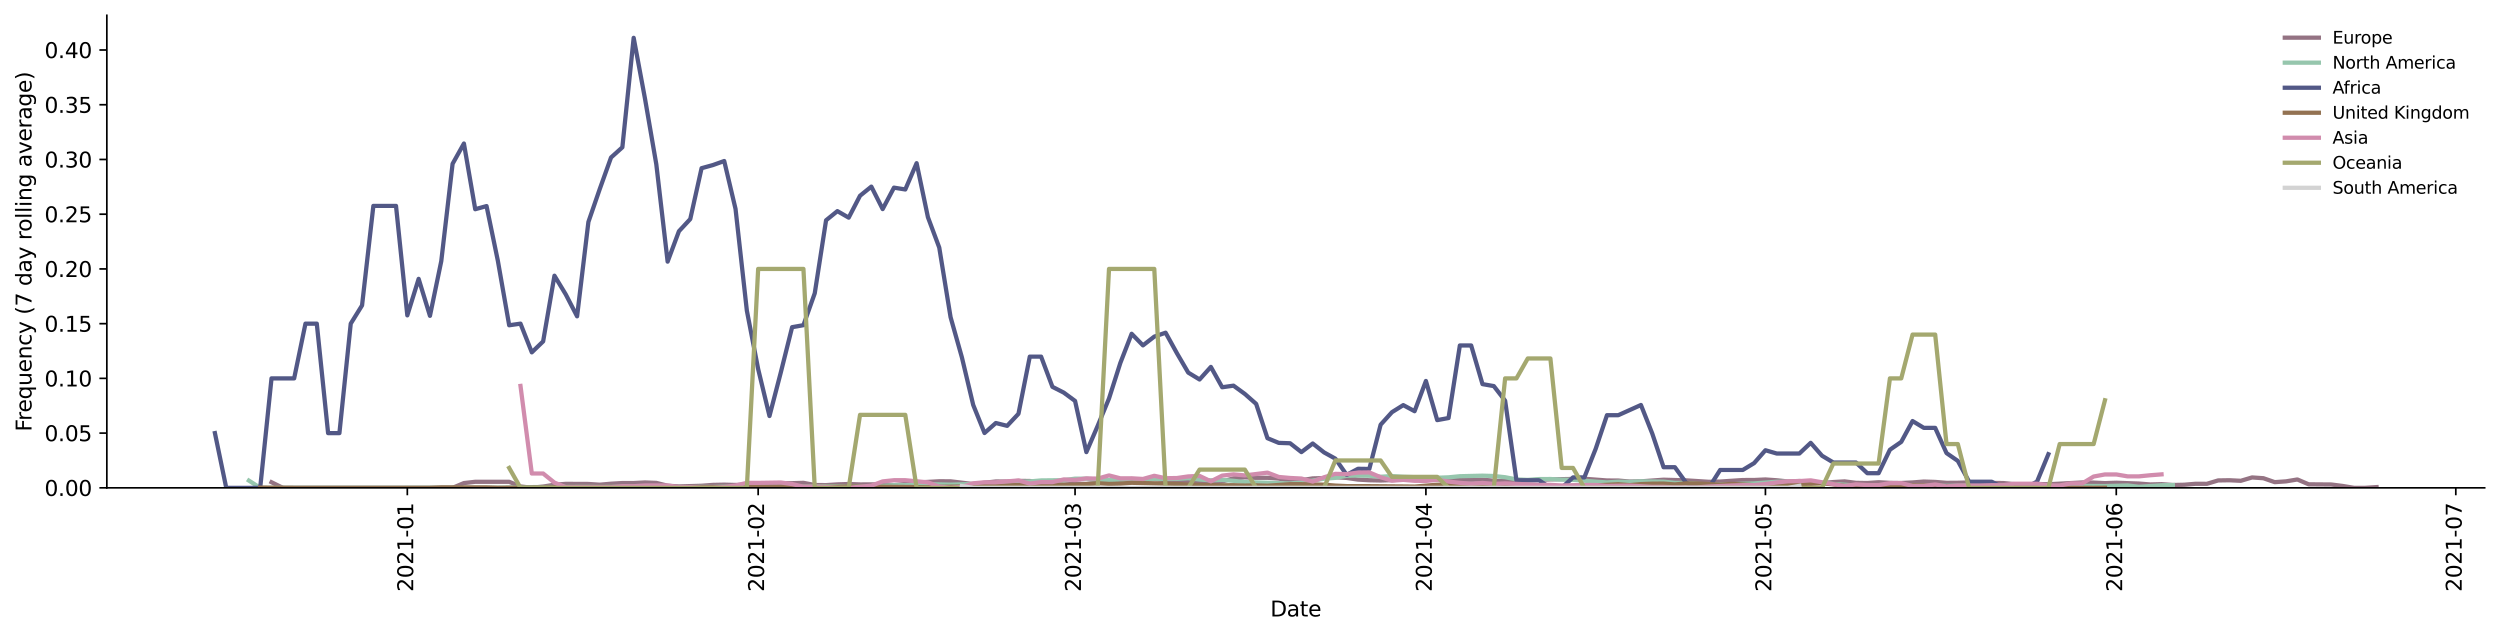 <?xml version="1.0" encoding="utf-8" standalone="no"?>
<!DOCTYPE svg PUBLIC "-//W3C//DTD SVG 1.1//EN"
  "http://www.w3.org/Graphics/SVG/1.1/DTD/svg11.dtd">
<svg height="298.621pt" version="1.1" viewBox="0 0 1173.344 298.621" width="1173.344pt" xmlns="http://www.w3.org/2000/svg" xmlns:xlink="http://www.w3.org/1999/xlink">
 <defs>
  <style type="text/css">*{stroke-linecap:butt;stroke-linejoin:round;}</style>
 </defs>
 <g id="figure_1">
  <g id="patch_1">
   <path d="M 0 298.621 
L 1173.344 298.621 
L 1173.344 0 
L 0 0 
z
" style="fill:#ffffff;"/>
  </g>
  <g id="axes_1">
   <g id="patch_2">
    <path d="M 50.144 228.96 
L 1166.144 228.96 
L 1166.144 7.2 
L 50.144 7.2 
z
" style="fill:#ffffff;"/>
   </g>
   <g id="matplotlib.axis_1">
    <g id="xtick_1">
     <g id="line2d_1">
      <defs>
       <path d="M 0 0 
L 0 3.5 
" id="m48706e4a5b" style="stroke:#000000;stroke-width:0.8;"/>
      </defs>
      <g>
       <use style="stroke:#000000;stroke-width:0.8;" x="191.171" xlink:href="#m48706e4a5b" y="228.96"/>
      </g>
     </g>
     <g id="text_1">
      <!-- 2021-01 -->
      <g transform="translate(193.93 277.743)rotate(-90)scale(0.1 -0.1)">
       <defs>
        <path d="M 1228 531 
L 3431 531 
L 3431 0 
L 469 0 
L 469 531 
Q 828 903 1448 1529 
Q 2069 2156 2228 2338 
Q 2531 2678 2651 2914 
Q 2772 3150 2772 3378 
Q 2772 3750 2511 3984 
Q 2250 4219 1831 4219 
Q 1534 4219 1204 4116 
Q 875 4013 500 3803 
L 500 4441 
Q 881 4594 1212 4672 
Q 1544 4750 1819 4750 
Q 2544 4750 2975 4387 
Q 3406 4025 3406 3419 
Q 3406 3131 3298 2873 
Q 3191 2616 2906 2266 
Q 2828 2175 2409 1742 
Q 1991 1309 1228 531 
z
" id="DejaVuSans-32" transform="scale(0.016)"/>
        <path d="M 2034 4250 
Q 1547 4250 1301 3770 
Q 1056 3291 1056 2328 
Q 1056 1369 1301 889 
Q 1547 409 2034 409 
Q 2525 409 2770 889 
Q 3016 1369 3016 2328 
Q 3016 3291 2770 3770 
Q 2525 4250 2034 4250 
z
M 2034 4750 
Q 2819 4750 3233 4129 
Q 3647 3509 3647 2328 
Q 3647 1150 3233 529 
Q 2819 -91 2034 -91 
Q 1250 -91 836 529 
Q 422 1150 422 2328 
Q 422 3509 836 4129 
Q 1250 4750 2034 4750 
z
" id="DejaVuSans-30" transform="scale(0.016)"/>
        <path d="M 794 531 
L 1825 531 
L 1825 4091 
L 703 3866 
L 703 4441 
L 1819 4666 
L 2450 4666 
L 2450 531 
L 3481 531 
L 3481 0 
L 794 0 
L 794 531 
z
" id="DejaVuSans-31" transform="scale(0.016)"/>
        <path d="M 313 2009 
L 1997 2009 
L 1997 1497 
L 313 1497 
L 313 2009 
z
" id="DejaVuSans-2d" transform="scale(0.016)"/>
       </defs>
       <use xlink:href="#DejaVuSans-32"/>
       <use x="63.623" xlink:href="#DejaVuSans-30"/>
       <use x="127.246" xlink:href="#DejaVuSans-32"/>
       <use x="190.869" xlink:href="#DejaVuSans-31"/>
       <use x="254.492" xlink:href="#DejaVuSans-2d"/>
       <use x="290.576" xlink:href="#DejaVuSans-30"/>
       <use x="354.199" xlink:href="#DejaVuSans-31"/>
      </g>
     </g>
    </g>
    <g id="xtick_2">
     <g id="line2d_2">
      <g>
       <use style="stroke:#000000;stroke-width:0.8;" x="355.835" xlink:href="#m48706e4a5b" y="228.96"/>
      </g>
     </g>
     <g id="text_2">
      <!-- 2021-02 -->
      <g transform="translate(358.595 277.743)rotate(-90)scale(0.1 -0.1)">
       <use xlink:href="#DejaVuSans-32"/>
       <use x="63.623" xlink:href="#DejaVuSans-30"/>
       <use x="127.246" xlink:href="#DejaVuSans-32"/>
       <use x="190.869" xlink:href="#DejaVuSans-31"/>
       <use x="254.492" xlink:href="#DejaVuSans-2d"/>
       <use x="290.576" xlink:href="#DejaVuSans-30"/>
       <use x="354.199" xlink:href="#DejaVuSans-32"/>
      </g>
     </g>
    </g>
    <g id="xtick_3">
     <g id="line2d_3">
      <g>
       <use style="stroke:#000000;stroke-width:0.8;" x="504.565" xlink:href="#m48706e4a5b" y="228.96"/>
      </g>
     </g>
     <g id="text_3">
      <!-- 2021-03 -->
      <g transform="translate(507.324 277.743)rotate(-90)scale(0.1 -0.1)">
       <defs>
        <path d="M 2597 2516 
Q 3050 2419 3304 2112 
Q 3559 1806 3559 1356 
Q 3559 666 3084 287 
Q 2609 -91 1734 -91 
Q 1441 -91 1130 -33 
Q 819 25 488 141 
L 488 750 
Q 750 597 1062 519 
Q 1375 441 1716 441 
Q 2309 441 2620 675 
Q 2931 909 2931 1356 
Q 2931 1769 2642 2001 
Q 2353 2234 1838 2234 
L 1294 2234 
L 1294 2753 
L 1863 2753 
Q 2328 2753 2575 2939 
Q 2822 3125 2822 3475 
Q 2822 3834 2567 4026 
Q 2313 4219 1838 4219 
Q 1578 4219 1281 4162 
Q 984 4106 628 3988 
L 628 4550 
Q 988 4650 1302 4700 
Q 1616 4750 1894 4750 
Q 2613 4750 3031 4423 
Q 3450 4097 3450 3541 
Q 3450 3153 3228 2886 
Q 3006 2619 2597 2516 
z
" id="DejaVuSans-33" transform="scale(0.016)"/>
       </defs>
       <use xlink:href="#DejaVuSans-32"/>
       <use x="63.623" xlink:href="#DejaVuSans-30"/>
       <use x="127.246" xlink:href="#DejaVuSans-32"/>
       <use x="190.869" xlink:href="#DejaVuSans-31"/>
       <use x="254.492" xlink:href="#DejaVuSans-2d"/>
       <use x="290.576" xlink:href="#DejaVuSans-30"/>
       <use x="354.199" xlink:href="#DejaVuSans-33"/>
      </g>
     </g>
    </g>
    <g id="xtick_4">
     <g id="line2d_4">
      <g>
       <use style="stroke:#000000;stroke-width:0.8;" x="669.229" xlink:href="#m48706e4a5b" y="228.96"/>
      </g>
     </g>
     <g id="text_4">
      <!-- 2021-04 -->
      <g transform="translate(671.988 277.743)rotate(-90)scale(0.1 -0.1)">
       <defs>
        <path d="M 2419 4116 
L 825 1625 
L 2419 1625 
L 2419 4116 
z
M 2253 4666 
L 3047 4666 
L 3047 1625 
L 3713 1625 
L 3713 1100 
L 3047 1100 
L 3047 0 
L 2419 0 
L 2419 1100 
L 313 1100 
L 313 1709 
L 2253 4666 
z
" id="DejaVuSans-34" transform="scale(0.016)"/>
       </defs>
       <use xlink:href="#DejaVuSans-32"/>
       <use x="63.623" xlink:href="#DejaVuSans-30"/>
       <use x="127.246" xlink:href="#DejaVuSans-32"/>
       <use x="190.869" xlink:href="#DejaVuSans-31"/>
       <use x="254.492" xlink:href="#DejaVuSans-2d"/>
       <use x="290.576" xlink:href="#DejaVuSans-30"/>
       <use x="354.199" xlink:href="#DejaVuSans-34"/>
      </g>
     </g>
    </g>
    <g id="xtick_5">
     <g id="line2d_5">
      <g>
       <use style="stroke:#000000;stroke-width:0.8;" x="828.582" xlink:href="#m48706e4a5b" y="228.96"/>
      </g>
     </g>
     <g id="text_5">
      <!-- 2021-05 -->
      <g transform="translate(831.341 277.743)rotate(-90)scale(0.1 -0.1)">
       <defs>
        <path d="M 691 4666 
L 3169 4666 
L 3169 4134 
L 1269 4134 
L 1269 2991 
Q 1406 3038 1543 3061 
Q 1681 3084 1819 3084 
Q 2600 3084 3056 2656 
Q 3513 2228 3513 1497 
Q 3513 744 3044 326 
Q 2575 -91 1722 -91 
Q 1428 -91 1123 -41 
Q 819 9 494 109 
L 494 744 
Q 775 591 1075 516 
Q 1375 441 1709 441 
Q 2250 441 2565 725 
Q 2881 1009 2881 1497 
Q 2881 1984 2565 2268 
Q 2250 2553 1709 2553 
Q 1456 2553 1204 2497 
Q 953 2441 691 2322 
L 691 4666 
z
" id="DejaVuSans-35" transform="scale(0.016)"/>
       </defs>
       <use xlink:href="#DejaVuSans-32"/>
       <use x="63.623" xlink:href="#DejaVuSans-30"/>
       <use x="127.246" xlink:href="#DejaVuSans-32"/>
       <use x="190.869" xlink:href="#DejaVuSans-31"/>
       <use x="254.492" xlink:href="#DejaVuSans-2d"/>
       <use x="290.576" xlink:href="#DejaVuSans-30"/>
       <use x="354.199" xlink:href="#DejaVuSans-35"/>
      </g>
     </g>
    </g>
    <g id="xtick_6">
     <g id="line2d_6">
      <g>
       <use style="stroke:#000000;stroke-width:0.8;" x="993.246" xlink:href="#m48706e4a5b" y="228.96"/>
      </g>
     </g>
     <g id="text_6">
      <!-- 2021-06 -->
      <g transform="translate(996.005 277.743)rotate(-90)scale(0.1 -0.1)">
       <defs>
        <path d="M 2113 2584 
Q 1688 2584 1439 2293 
Q 1191 2003 1191 1497 
Q 1191 994 1439 701 
Q 1688 409 2113 409 
Q 2538 409 2786 701 
Q 3034 994 3034 1497 
Q 3034 2003 2786 2293 
Q 2538 2584 2113 2584 
z
M 3366 4563 
L 3366 3988 
Q 3128 4100 2886 4159 
Q 2644 4219 2406 4219 
Q 1781 4219 1451 3797 
Q 1122 3375 1075 2522 
Q 1259 2794 1537 2939 
Q 1816 3084 2150 3084 
Q 2853 3084 3261 2657 
Q 3669 2231 3669 1497 
Q 3669 778 3244 343 
Q 2819 -91 2113 -91 
Q 1303 -91 875 529 
Q 447 1150 447 2328 
Q 447 3434 972 4092 
Q 1497 4750 2381 4750 
Q 2619 4750 2861 4703 
Q 3103 4656 3366 4563 
z
" id="DejaVuSans-36" transform="scale(0.016)"/>
       </defs>
       <use xlink:href="#DejaVuSans-32"/>
       <use x="63.623" xlink:href="#DejaVuSans-30"/>
       <use x="127.246" xlink:href="#DejaVuSans-32"/>
       <use x="190.869" xlink:href="#DejaVuSans-31"/>
       <use x="254.492" xlink:href="#DejaVuSans-2d"/>
       <use x="290.576" xlink:href="#DejaVuSans-30"/>
       <use x="354.199" xlink:href="#DejaVuSans-36"/>
      </g>
     </g>
    </g>
    <g id="xtick_7">
     <g id="line2d_7">
      <g>
       <use style="stroke:#000000;stroke-width:0.8;" x="1152.599" xlink:href="#m48706e4a5b" y="228.96"/>
      </g>
     </g>
     <g id="text_7">
      <!-- 2021-07 -->
      <g transform="translate(1155.358 277.743)rotate(-90)scale(0.1 -0.1)">
       <defs>
        <path d="M 525 4666 
L 3525 4666 
L 3525 4397 
L 1831 0 
L 1172 0 
L 2766 4134 
L 525 4134 
L 525 4666 
z
" id="DejaVuSans-37" transform="scale(0.016)"/>
       </defs>
       <use xlink:href="#DejaVuSans-32"/>
       <use x="63.623" xlink:href="#DejaVuSans-30"/>
       <use x="127.246" xlink:href="#DejaVuSans-32"/>
       <use x="190.869" xlink:href="#DejaVuSans-31"/>
       <use x="254.492" xlink:href="#DejaVuSans-2d"/>
       <use x="290.576" xlink:href="#DejaVuSans-30"/>
       <use x="354.199" xlink:href="#DejaVuSans-37"/>
      </g>
     </g>
    </g>
    <g id="text_8">
     <!-- Date -->
     <g transform="translate(596.193 289.341)scale(0.1 -0.1)">
      <defs>
       <path d="M 1259 4147 
L 1259 519 
L 2022 519 
Q 2988 519 3436 956 
Q 3884 1394 3884 2338 
Q 3884 3275 3436 3711 
Q 2988 4147 2022 4147 
L 1259 4147 
z
M 628 4666 
L 1925 4666 
Q 3281 4666 3915 4102 
Q 4550 3538 4550 2338 
Q 4550 1131 3912 565 
Q 3275 0 1925 0 
L 628 0 
L 628 4666 
z
" id="DejaVuSans-44" transform="scale(0.016)"/>
       <path d="M 2194 1759 
Q 1497 1759 1228 1600 
Q 959 1441 959 1056 
Q 959 750 1161 570 
Q 1363 391 1709 391 
Q 2188 391 2477 730 
Q 2766 1069 2766 1631 
L 2766 1759 
L 2194 1759 
z
M 3341 1997 
L 3341 0 
L 2766 0 
L 2766 531 
Q 2569 213 2275 61 
Q 1981 -91 1556 -91 
Q 1019 -91 701 211 
Q 384 513 384 1019 
Q 384 1609 779 1909 
Q 1175 2209 1959 2209 
L 2766 2209 
L 2766 2266 
Q 2766 2663 2505 2880 
Q 2244 3097 1772 3097 
Q 1472 3097 1187 3025 
Q 903 2953 641 2809 
L 641 3341 
Q 956 3463 1253 3523 
Q 1550 3584 1831 3584 
Q 2591 3584 2966 3190 
Q 3341 2797 3341 1997 
z
" id="DejaVuSans-61" transform="scale(0.016)"/>
       <path d="M 1172 4494 
L 1172 3500 
L 2356 3500 
L 2356 3053 
L 1172 3053 
L 1172 1153 
Q 1172 725 1289 603 
Q 1406 481 1766 481 
L 2356 481 
L 2356 0 
L 1766 0 
Q 1100 0 847 248 
Q 594 497 594 1153 
L 594 3053 
L 172 3053 
L 172 3500 
L 594 3500 
L 594 4494 
L 1172 4494 
z
" id="DejaVuSans-74" transform="scale(0.016)"/>
       <path d="M 3597 1894 
L 3597 1613 
L 953 1613 
Q 991 1019 1311 708 
Q 1631 397 2203 397 
Q 2534 397 2845 478 
Q 3156 559 3463 722 
L 3463 178 
Q 3153 47 2828 -22 
Q 2503 -91 2169 -91 
Q 1331 -91 842 396 
Q 353 884 353 1716 
Q 353 2575 817 3079 
Q 1281 3584 2069 3584 
Q 2775 3584 3186 3129 
Q 3597 2675 3597 1894 
z
M 3022 2063 
Q 3016 2534 2758 2815 
Q 2500 3097 2075 3097 
Q 1594 3097 1305 2825 
Q 1016 2553 972 2059 
L 3022 2063 
z
" id="DejaVuSans-65" transform="scale(0.016)"/>
      </defs>
      <use xlink:href="#DejaVuSans-44"/>
      <use x="77.002" xlink:href="#DejaVuSans-61"/>
      <use x="138.281" xlink:href="#DejaVuSans-74"/>
      <use x="177.49" xlink:href="#DejaVuSans-65"/>
     </g>
    </g>
   </g>
   <g id="matplotlib.axis_2">
    <g id="ytick_1">
     <g id="line2d_8">
      <defs>
       <path d="M 0 0 
L -3.5 0 
" id="m09e0c83c2c" style="stroke:#000000;stroke-width:0.8;"/>
      </defs>
      <g>
       <use style="stroke:#000000;stroke-width:0.8;" x="50.144" xlink:href="#m09e0c83c2c" y="228.96"/>
      </g>
     </g>
     <g id="text_9">
      <!-- 0.00 -->
      <g transform="translate(20.878 232.759)scale(0.1 -0.1)">
       <defs>
        <path d="M 684 794 
L 1344 794 
L 1344 0 
L 684 0 
L 684 794 
z
" id="DejaVuSans-2e" transform="scale(0.016)"/>
       </defs>
       <use xlink:href="#DejaVuSans-30"/>
       <use x="63.623" xlink:href="#DejaVuSans-2e"/>
       <use x="95.41" xlink:href="#DejaVuSans-30"/>
       <use x="159.033" xlink:href="#DejaVuSans-30"/>
      </g>
     </g>
    </g>
    <g id="ytick_2">
     <g id="line2d_9">
      <g>
       <use style="stroke:#000000;stroke-width:0.8;" x="50.144" xlink:href="#m09e0c83c2c" y="203.274"/>
      </g>
     </g>
     <g id="text_10">
      <!-- 0.05 -->
      <g transform="translate(20.878 207.073)scale(0.1 -0.1)">
       <use xlink:href="#DejaVuSans-30"/>
       <use x="63.623" xlink:href="#DejaVuSans-2e"/>
       <use x="95.41" xlink:href="#DejaVuSans-30"/>
       <use x="159.033" xlink:href="#DejaVuSans-35"/>
      </g>
     </g>
    </g>
    <g id="ytick_3">
     <g id="line2d_10">
      <g>
       <use style="stroke:#000000;stroke-width:0.8;" x="50.144" xlink:href="#m09e0c83c2c" y="177.587"/>
      </g>
     </g>
     <g id="text_11">
      <!-- 0.10 -->
      <g transform="translate(20.878 181.386)scale(0.1 -0.1)">
       <use xlink:href="#DejaVuSans-30"/>
       <use x="63.623" xlink:href="#DejaVuSans-2e"/>
       <use x="95.41" xlink:href="#DejaVuSans-31"/>
       <use x="159.033" xlink:href="#DejaVuSans-30"/>
      </g>
     </g>
    </g>
    <g id="ytick_4">
     <g id="line2d_11">
      <g>
       <use style="stroke:#000000;stroke-width:0.8;" x="50.144" xlink:href="#m09e0c83c2c" y="151.901"/>
      </g>
     </g>
     <g id="text_12">
      <!-- 0.15 -->
      <g transform="translate(20.878 155.7)scale(0.1 -0.1)">
       <use xlink:href="#DejaVuSans-30"/>
       <use x="63.623" xlink:href="#DejaVuSans-2e"/>
       <use x="95.41" xlink:href="#DejaVuSans-31"/>
       <use x="159.033" xlink:href="#DejaVuSans-35"/>
      </g>
     </g>
    </g>
    <g id="ytick_5">
     <g id="line2d_12">
      <g>
       <use style="stroke:#000000;stroke-width:0.8;" x="50.144" xlink:href="#m09e0c83c2c" y="126.214"/>
      </g>
     </g>
     <g id="text_13">
      <!-- 0.20 -->
      <g transform="translate(20.878 130.013)scale(0.1 -0.1)">
       <use xlink:href="#DejaVuSans-30"/>
       <use x="63.623" xlink:href="#DejaVuSans-2e"/>
       <use x="95.41" xlink:href="#DejaVuSans-32"/>
       <use x="159.033" xlink:href="#DejaVuSans-30"/>
      </g>
     </g>
    </g>
    <g id="ytick_6">
     <g id="line2d_13">
      <g>
       <use style="stroke:#000000;stroke-width:0.8;" x="50.144" xlink:href="#m09e0c83c2c" y="100.528"/>
      </g>
     </g>
     <g id="text_14">
      <!-- 0.25 -->
      <g transform="translate(20.878 104.327)scale(0.1 -0.1)">
       <use xlink:href="#DejaVuSans-30"/>
       <use x="63.623" xlink:href="#DejaVuSans-2e"/>
       <use x="95.41" xlink:href="#DejaVuSans-32"/>
       <use x="159.033" xlink:href="#DejaVuSans-35"/>
      </g>
     </g>
    </g>
    <g id="ytick_7">
     <g id="line2d_14">
      <g>
       <use style="stroke:#000000;stroke-width:0.8;" x="50.144" xlink:href="#m09e0c83c2c" y="74.841"/>
      </g>
     </g>
     <g id="text_15">
      <!-- 0.30 -->
      <g transform="translate(20.878 78.64)scale(0.1 -0.1)">
       <use xlink:href="#DejaVuSans-30"/>
       <use x="63.623" xlink:href="#DejaVuSans-2e"/>
       <use x="95.41" xlink:href="#DejaVuSans-33"/>
       <use x="159.033" xlink:href="#DejaVuSans-30"/>
      </g>
     </g>
    </g>
    <g id="ytick_8">
     <g id="line2d_15">
      <g>
       <use style="stroke:#000000;stroke-width:0.8;" x="50.144" xlink:href="#m09e0c83c2c" y="49.155"/>
      </g>
     </g>
     <g id="text_16">
      <!-- 0.35 -->
      <g transform="translate(20.878 52.954)scale(0.1 -0.1)">
       <use xlink:href="#DejaVuSans-30"/>
       <use x="63.623" xlink:href="#DejaVuSans-2e"/>
       <use x="95.41" xlink:href="#DejaVuSans-33"/>
       <use x="159.033" xlink:href="#DejaVuSans-35"/>
      </g>
     </g>
    </g>
    <g id="ytick_9">
     <g id="line2d_16">
      <g>
       <use style="stroke:#000000;stroke-width:0.8;" x="50.144" xlink:href="#m09e0c83c2c" y="23.468"/>
      </g>
     </g>
     <g id="text_17">
      <!-- 0.40 -->
      <g transform="translate(20.878 27.267)scale(0.1 -0.1)">
       <use xlink:href="#DejaVuSans-30"/>
       <use x="63.623" xlink:href="#DejaVuSans-2e"/>
       <use x="95.41" xlink:href="#DejaVuSans-34"/>
       <use x="159.033" xlink:href="#DejaVuSans-30"/>
      </g>
     </g>
    </g>
    <g id="text_18">
     <!-- Frequency (7 day rolling average) -->
     <g transform="translate(14.798 202.529)rotate(-90)scale(0.1 -0.1)">
      <defs>
       <path d="M 628 4666 
L 3309 4666 
L 3309 4134 
L 1259 4134 
L 1259 2759 
L 3109 2759 
L 3109 2228 
L 1259 2228 
L 1259 0 
L 628 0 
L 628 4666 
z
" id="DejaVuSans-46" transform="scale(0.016)"/>
       <path d="M 2631 2963 
Q 2534 3019 2420 3045 
Q 2306 3072 2169 3072 
Q 1681 3072 1420 2755 
Q 1159 2438 1159 1844 
L 1159 0 
L 581 0 
L 581 3500 
L 1159 3500 
L 1159 2956 
Q 1341 3275 1631 3429 
Q 1922 3584 2338 3584 
Q 2397 3584 2469 3576 
Q 2541 3569 2628 3553 
L 2631 2963 
z
" id="DejaVuSans-72" transform="scale(0.016)"/>
       <path d="M 947 1747 
Q 947 1113 1208 752 
Q 1469 391 1925 391 
Q 2381 391 2643 752 
Q 2906 1113 2906 1747 
Q 2906 2381 2643 2742 
Q 2381 3103 1925 3103 
Q 1469 3103 1208 2742 
Q 947 2381 947 1747 
z
M 2906 525 
Q 2725 213 2448 61 
Q 2172 -91 1784 -91 
Q 1150 -91 751 415 
Q 353 922 353 1747 
Q 353 2572 751 3078 
Q 1150 3584 1784 3584 
Q 2172 3584 2448 3432 
Q 2725 3281 2906 2969 
L 2906 3500 
L 3481 3500 
L 3481 -1331 
L 2906 -1331 
L 2906 525 
z
" id="DejaVuSans-71" transform="scale(0.016)"/>
       <path d="M 544 1381 
L 544 3500 
L 1119 3500 
L 1119 1403 
Q 1119 906 1312 657 
Q 1506 409 1894 409 
Q 2359 409 2629 706 
Q 2900 1003 2900 1516 
L 2900 3500 
L 3475 3500 
L 3475 0 
L 2900 0 
L 2900 538 
Q 2691 219 2414 64 
Q 2138 -91 1772 -91 
Q 1169 -91 856 284 
Q 544 659 544 1381 
z
M 1991 3584 
L 1991 3584 
z
" id="DejaVuSans-75" transform="scale(0.016)"/>
       <path d="M 3513 2113 
L 3513 0 
L 2938 0 
L 2938 2094 
Q 2938 2591 2744 2837 
Q 2550 3084 2163 3084 
Q 1697 3084 1428 2787 
Q 1159 2491 1159 1978 
L 1159 0 
L 581 0 
L 581 3500 
L 1159 3500 
L 1159 2956 
Q 1366 3272 1645 3428 
Q 1925 3584 2291 3584 
Q 2894 3584 3203 3211 
Q 3513 2838 3513 2113 
z
" id="DejaVuSans-6e" transform="scale(0.016)"/>
       <path d="M 3122 3366 
L 3122 2828 
Q 2878 2963 2633 3030 
Q 2388 3097 2138 3097 
Q 1578 3097 1268 2742 
Q 959 2388 959 1747 
Q 959 1106 1268 751 
Q 1578 397 2138 397 
Q 2388 397 2633 464 
Q 2878 531 3122 666 
L 3122 134 
Q 2881 22 2623 -34 
Q 2366 -91 2075 -91 
Q 1284 -91 818 406 
Q 353 903 353 1747 
Q 353 2603 823 3093 
Q 1294 3584 2113 3584 
Q 2378 3584 2631 3529 
Q 2884 3475 3122 3366 
z
" id="DejaVuSans-63" transform="scale(0.016)"/>
       <path d="M 2059 -325 
Q 1816 -950 1584 -1140 
Q 1353 -1331 966 -1331 
L 506 -1331 
L 506 -850 
L 844 -850 
Q 1081 -850 1212 -737 
Q 1344 -625 1503 -206 
L 1606 56 
L 191 3500 
L 800 3500 
L 1894 763 
L 2988 3500 
L 3597 3500 
L 2059 -325 
z
" id="DejaVuSans-79" transform="scale(0.016)"/>
       <path id="DejaVuSans-20" transform="scale(0.016)"/>
       <path d="M 1984 4856 
Q 1566 4138 1362 3434 
Q 1159 2731 1159 2009 
Q 1159 1288 1364 580 
Q 1569 -128 1984 -844 
L 1484 -844 
Q 1016 -109 783 600 
Q 550 1309 550 2009 
Q 550 2706 781 3412 
Q 1013 4119 1484 4856 
L 1984 4856 
z
" id="DejaVuSans-28" transform="scale(0.016)"/>
       <path d="M 2906 2969 
L 2906 4863 
L 3481 4863 
L 3481 0 
L 2906 0 
L 2906 525 
Q 2725 213 2448 61 
Q 2172 -91 1784 -91 
Q 1150 -91 751 415 
Q 353 922 353 1747 
Q 353 2572 751 3078 
Q 1150 3584 1784 3584 
Q 2172 3584 2448 3432 
Q 2725 3281 2906 2969 
z
M 947 1747 
Q 947 1113 1208 752 
Q 1469 391 1925 391 
Q 2381 391 2643 752 
Q 2906 1113 2906 1747 
Q 2906 2381 2643 2742 
Q 2381 3103 1925 3103 
Q 1469 3103 1208 2742 
Q 947 2381 947 1747 
z
" id="DejaVuSans-64" transform="scale(0.016)"/>
       <path d="M 1959 3097 
Q 1497 3097 1228 2736 
Q 959 2375 959 1747 
Q 959 1119 1226 758 
Q 1494 397 1959 397 
Q 2419 397 2687 759 
Q 2956 1122 2956 1747 
Q 2956 2369 2687 2733 
Q 2419 3097 1959 3097 
z
M 1959 3584 
Q 2709 3584 3137 3096 
Q 3566 2609 3566 1747 
Q 3566 888 3137 398 
Q 2709 -91 1959 -91 
Q 1206 -91 779 398 
Q 353 888 353 1747 
Q 353 2609 779 3096 
Q 1206 3584 1959 3584 
z
" id="DejaVuSans-6f" transform="scale(0.016)"/>
       <path d="M 603 4863 
L 1178 4863 
L 1178 0 
L 603 0 
L 603 4863 
z
" id="DejaVuSans-6c" transform="scale(0.016)"/>
       <path d="M 603 3500 
L 1178 3500 
L 1178 0 
L 603 0 
L 603 3500 
z
M 603 4863 
L 1178 4863 
L 1178 4134 
L 603 4134 
L 603 4863 
z
" id="DejaVuSans-69" transform="scale(0.016)"/>
       <path d="M 2906 1791 
Q 2906 2416 2648 2759 
Q 2391 3103 1925 3103 
Q 1463 3103 1205 2759 
Q 947 2416 947 1791 
Q 947 1169 1205 825 
Q 1463 481 1925 481 
Q 2391 481 2648 825 
Q 2906 1169 2906 1791 
z
M 3481 434 
Q 3481 -459 3084 -895 
Q 2688 -1331 1869 -1331 
Q 1566 -1331 1297 -1286 
Q 1028 -1241 775 -1147 
L 775 -588 
Q 1028 -725 1275 -790 
Q 1522 -856 1778 -856 
Q 2344 -856 2625 -561 
Q 2906 -266 2906 331 
L 2906 616 
Q 2728 306 2450 153 
Q 2172 0 1784 0 
Q 1141 0 747 490 
Q 353 981 353 1791 
Q 353 2603 747 3093 
Q 1141 3584 1784 3584 
Q 2172 3584 2450 3431 
Q 2728 3278 2906 2969 
L 2906 3500 
L 3481 3500 
L 3481 434 
z
" id="DejaVuSans-67" transform="scale(0.016)"/>
       <path d="M 191 3500 
L 800 3500 
L 1894 563 
L 2988 3500 
L 3597 3500 
L 2284 0 
L 1503 0 
L 191 3500 
z
" id="DejaVuSans-76" transform="scale(0.016)"/>
       <path d="M 513 4856 
L 1013 4856 
Q 1481 4119 1714 3412 
Q 1947 2706 1947 2009 
Q 1947 1309 1714 600 
Q 1481 -109 1013 -844 
L 513 -844 
Q 928 -128 1133 580 
Q 1338 1288 1338 2009 
Q 1338 2731 1133 3434 
Q 928 4138 513 4856 
z
" id="DejaVuSans-29" transform="scale(0.016)"/>
      </defs>
      <use xlink:href="#DejaVuSans-46"/>
      <use x="50.27" xlink:href="#DejaVuSans-72"/>
      <use x="89.133" xlink:href="#DejaVuSans-65"/>
      <use x="150.656" xlink:href="#DejaVuSans-71"/>
      <use x="214.133" xlink:href="#DejaVuSans-75"/>
      <use x="277.512" xlink:href="#DejaVuSans-65"/>
      <use x="339.035" xlink:href="#DejaVuSans-6e"/>
      <use x="402.414" xlink:href="#DejaVuSans-63"/>
      <use x="457.395" xlink:href="#DejaVuSans-79"/>
      <use x="516.574" xlink:href="#DejaVuSans-20"/>
      <use x="548.361" xlink:href="#DejaVuSans-28"/>
      <use x="587.375" xlink:href="#DejaVuSans-37"/>
      <use x="650.998" xlink:href="#DejaVuSans-20"/>
      <use x="682.785" xlink:href="#DejaVuSans-64"/>
      <use x="746.262" xlink:href="#DejaVuSans-61"/>
      <use x="807.541" xlink:href="#DejaVuSans-79"/>
      <use x="866.721" xlink:href="#DejaVuSans-20"/>
      <use x="898.508" xlink:href="#DejaVuSans-72"/>
      <use x="937.371" xlink:href="#DejaVuSans-6f"/>
      <use x="998.553" xlink:href="#DejaVuSans-6c"/>
      <use x="1026.336" xlink:href="#DejaVuSans-6c"/>
      <use x="1054.119" xlink:href="#DejaVuSans-69"/>
      <use x="1081.902" xlink:href="#DejaVuSans-6e"/>
      <use x="1145.281" xlink:href="#DejaVuSans-67"/>
      <use x="1208.758" xlink:href="#DejaVuSans-20"/>
      <use x="1240.545" xlink:href="#DejaVuSans-61"/>
      <use x="1301.824" xlink:href="#DejaVuSans-76"/>
      <use x="1361.004" xlink:href="#DejaVuSans-65"/>
      <use x="1422.527" xlink:href="#DejaVuSans-72"/>
      <use x="1463.641" xlink:href="#DejaVuSans-61"/>
      <use x="1524.92" xlink:href="#DejaVuSans-67"/>
      <use x="1588.396" xlink:href="#DejaVuSans-65"/>
      <use x="1649.92" xlink:href="#DejaVuSans-29"/>
     </g>
    </g>
   </g>
   <g id="line2d_17">
    <path clip-path="url(#pc5e54c2eeb)" d="M 127.43 226.325 
L 132.742 228.96 
L 212.418 228.96 
L 217.73 226.726 
L 223.041 226.126 
L 238.977 226.126 
L 244.288 228.313 
L 249.6 228.914 
L 254.912 228.362 
L 260.224 227.505 
L 265.535 227.096 
L 276.159 227.142 
L 281.471 227.488 
L 286.782 227.024 
L 292.094 226.715 
L 297.406 226.715 
L 302.718 226.435 
L 308.03 226.641 
L 313.341 227.962 
L 318.653 228.307 
L 329.277 227.983 
L 334.588 227.581 
L 339.9 227.467 
L 345.212 227.611 
L 350.524 227.45 
L 355.835 226.759 
L 361.147 226.978 
L 366.459 226.744 
L 371.771 226.779 
L 377.082 226.621 
L 382.394 227.632 
L 387.706 227.686 
L 393.018 227.342 
L 398.329 227.164 
L 403.641 227.365 
L 414.265 227.325 
L 419.576 227.663 
L 424.888 227.138 
L 430.2 226.469 
L 440.823 225.879 
L 446.135 225.902 
L 456.759 227.189 
L 467.382 225.969 
L 472.694 226.019 
L 478.006 225.724 
L 483.317 225.739 
L 488.629 226.794 
L 493.941 227.343 
L 499.253 227.457 
L 504.565 226.993 
L 509.876 227.099 
L 515.188 226.654 
L 520.5 226.325 
L 525.812 225.842 
L 531.123 225.82 
L 536.435 225.223 
L 541.747 224.915 
L 547.059 225.338 
L 552.37 225.645 
L 557.682 226.251 
L 568.306 226.511 
L 573.617 225.999 
L 578.929 224.498 
L 584.241 224.043 
L 589.553 224.262 
L 594.864 224.237 
L 600.176 224.623 
L 605.488 225.652 
L 610.8 225.382 
L 616.111 224.528 
L 621.423 224.379 
L 626.735 223.979 
L 632.047 224.31 
L 637.358 225.09 
L 642.67 225.388 
L 647.982 225.506 
L 653.294 225.336 
L 658.605 225.029 
L 663.917 224.538 
L 669.229 224.908 
L 674.541 224.629 
L 685.164 225.165 
L 695.788 225.132 
L 701.099 225.608 
L 706.411 225.814 
L 711.723 225.439 
L 717.035 225.439 
L 727.658 224.982 
L 743.594 224.695 
L 754.217 225.503 
L 759.529 225.541 
L 764.841 226.015 
L 770.152 225.917 
L 780.776 225.147 
L 791.399 225.452 
L 802.023 226.13 
L 807.335 226.016 
L 817.958 225.299 
L 823.27 225.285 
L 828.582 225.035 
L 833.893 225.413 
L 839.205 225.973 
L 844.517 225.735 
L 855.14 226.716 
L 860.452 226.242 
L 865.764 225.938 
L 871.076 226.619 
L 876.387 226.705 
L 881.699 226.335 
L 887.011 226.625 
L 892.323 226.691 
L 897.634 226.432 
L 902.946 226.011 
L 908.258 226.188 
L 913.57 226.621 
L 918.881 226.58 
L 924.193 226.428 
L 929.505 226.646 
L 940.129 226.71 
L 950.752 227.725 
L 956.064 227.15 
L 961.376 227.282 
L 977.311 226.438 
L 982.623 226.512 
L 987.934 226.763 
L 993.246 226.572 
L 1003.87 226.958 
L 1009.181 227.37 
L 1014.493 227.229 
L 1019.805 227.629 
L 1025.117 227.504 
L 1030.428 227.06 
L 1035.74 227.082 
L 1041.052 225.485 
L 1046.364 225.396 
L 1051.675 225.66 
L 1056.987 224.084 
L 1062.299 224.447 
L 1067.611 226.291 
L 1072.922 225.919 
L 1078.234 225.034 
L 1083.546 227.304 
L 1094.169 227.394 
L 1099.481 228.074 
L 1104.793 228.96 
L 1110.105 228.96 
L 1115.416 228.611 
L 1115.416 228.611 
" style="fill:none;stroke:#947383;stroke-linecap:square;stroke-width:2;"/>
   </g>
   <g id="line2d_18">
    <path clip-path="url(#pc5e54c2eeb)" d="M 116.806 225.558 
L 122.118 228.96 
L 233.665 228.903 
L 249.6 228.615 
L 276.159 228.489 
L 281.471 228.543 
L 292.094 228.44 
L 297.406 228.496 
L 302.718 228.674 
L 308.03 228.608 
L 313.341 228.759 
L 318.653 228.756 
L 329.277 228.506 
L 334.588 228.568 
L 339.9 228.402 
L 355.835 228.622 
L 387.706 228.112 
L 393.018 228.221 
L 403.641 228.211 
L 408.953 228.258 
L 419.576 227.713 
L 424.888 227.736 
L 435.512 227.205 
L 446.135 227.458 
L 462.07 226.978 
L 478.006 226.119 
L 483.317 225.948 
L 488.629 225.484 
L 499.253 225.367 
L 504.565 224.653 
L 509.876 224.646 
L 515.188 225.186 
L 520.5 225.351 
L 525.812 225.066 
L 531.123 225.554 
L 541.747 224.719 
L 547.059 224.841 
L 552.37 224.774 
L 557.682 224.452 
L 562.994 225.05 
L 568.306 225.424 
L 573.617 225.249 
L 578.929 225.661 
L 584.241 226.26 
L 605.488 226.92 
L 610.8 226.4 
L 621.423 224.686 
L 626.735 224.276 
L 632.047 223.311 
L 637.358 223.199 
L 642.67 223.288 
L 647.982 223.747 
L 653.294 223.445 
L 658.605 223.78 
L 663.917 223.949 
L 669.229 224.421 
L 679.852 224.025 
L 685.164 223.509 
L 695.788 223.248 
L 701.099 223.409 
L 706.411 223.981 
L 711.723 225.006 
L 717.035 225.233 
L 722.347 224.849 
L 727.658 224.821 
L 732.97 225.102 
L 738.282 225.185 
L 748.905 226.054 
L 754.217 226.422 
L 759.529 226.055 
L 764.841 226.169 
L 770.152 225.903 
L 780.776 226.068 
L 786.088 226.611 
L 791.399 226.647 
L 802.023 227.5 
L 807.335 227.496 
L 812.646 227.311 
L 817.958 227.012 
L 823.27 226.889 
L 833.893 226.097 
L 839.205 226.058 
L 844.517 226.241 
L 849.829 226.304 
L 855.14 226.65 
L 860.452 227.134 
L 871.076 227.861 
L 881.699 227.86 
L 892.323 227.966 
L 897.634 227.824 
L 913.57 228.01 
L 924.193 227.935 
L 929.505 227.806 
L 945.44 228.143 
L 950.752 228.207 
L 956.064 228.485 
L 966.687 228.589 
L 971.999 228.471 
L 977.311 228.051 
L 987.934 228.129 
L 998.558 227.851 
L 1003.87 228.472 
L 1014.493 227.772 
L 1019.805 227.64 
L 1019.805 227.64 
" style="fill:none;stroke:#96c6ad;stroke-linecap:square;stroke-width:2;"/>
   </g>
   <g id="line2d_19">
    <path clip-path="url(#pc5e54c2eeb)" d="M 100.871 203.274 
L 106.183 228.96 
L 122.118 228.96 
L 127.43 177.587 
L 138.053 177.587 
L 143.365 151.901 
L 148.677 151.901 
L 153.989 203.274 
L 159.3 203.274 
L 164.612 151.901 
L 169.924 143.338 
L 175.236 96.636 
L 185.859 96.636 
L 191.171 148.009 
L 196.483 130.884 
L 201.794 148.231 
L 207.106 122.545 
L 212.418 76.88 
L 217.73 67.366 
L 223.041 98.19 
L 228.353 96.722 
L 233.665 122.409 
L 238.977 152.662 
L 244.288 151.901 
L 249.6 165.364 
L 254.912 160.227 
L 260.224 129.403 
L 265.535 138.186 
L 270.847 148.46 
L 276.159 104.173 
L 281.471 88.761 
L 286.782 73.92 
L 292.094 69.133 
L 297.406 17.76 
L 302.718 46.301 
L 308.03 77.124 
L 313.341 122.789 
L 318.653 108.519 
L 323.965 102.811 
L 329.277 78.941 
L 334.588 77.473 
L 339.9 75.57 
L 345.212 98.046 
L 350.524 145.786 
L 355.835 173.224 
L 361.147 195.241 
L 366.459 174.808 
L 371.771 153.555 
L 377.082 152.621 
L 382.394 137.637 
L 387.706 103.389 
L 393.018 99.087 
L 398.329 102.145 
L 403.641 91.87 
L 408.953 87.589 
L 414.265 98.127 
L 419.576 88.07 
L 424.888 88.926 
L 430.2 76.597 
L 435.512 101.954 
L 440.823 116.18 
L 446.135 148.846 
L 451.447 167.711 
L 456.759 190.052 
L 462.07 203.224 
L 467.382 198.536 
L 472.694 199.862 
L 478.006 194.207 
L 483.317 167.383 
L 488.629 167.383 
L 493.941 181.555 
L 499.253 184.259 
L 504.565 188.173 
L 509.876 212.192 
L 515.188 199.862 
L 520.5 187.019 
L 525.812 170.357 
L 531.123 156.658 
L 536.435 162.098 
L 541.747 157.988 
L 547.059 156.153 
L 552.37 165.777 
L 557.682 174.875 
L 562.994 178.108 
L 568.306 172.211 
L 573.617 181.752 
L 578.929 181.006 
L 584.241 184.881 
L 589.553 189.551 
L 594.864 205.661 
L 600.176 207.862 
L 605.488 208.035 
L 610.8 212.187 
L 616.111 208.157 
L 621.423 212.329 
L 626.735 215.265 
L 632.047 222.876 
L 637.358 220.022 
L 642.67 220.099 
L 647.982 199.322 
L 653.294 193.451 
L 658.605 190.136 
L 663.917 192.99 
L 669.229 178.81 
L 674.541 197.176 
L 679.852 196.197 
L 685.164 162.149 
L 690.476 162.149 
L 695.788 180.281 
L 701.099 181.205 
L 706.411 188.055 
L 711.723 225.417 
L 722.347 225.417 
L 727.658 228.96 
L 732.97 228.96 
L 738.282 224.067 
L 743.594 224.067 
L 748.905 210.666 
L 754.217 194.859 
L 759.529 194.859 
L 770.152 190.077 
L 775.464 203.479 
L 780.776 219.286 
L 786.088 219.286 
L 791.399 226.625 
L 796.711 228.96 
L 802.023 228.96 
L 807.335 220.573 
L 817.958 220.573 
L 823.27 217.362 
L 828.582 211.318 
L 833.893 212.856 
L 844.517 212.856 
L 849.829 207.847 
L 855.14 213.891 
L 860.452 217.071 
L 871.076 217.071 
L 876.387 222.08 
L 881.699 222.08 
L 887.011 211.071 
L 892.323 207.402 
L 897.634 197.616 
L 902.946 200.827 
L 908.258 200.827 
L 913.57 212.651 
L 918.881 216.321 
L 924.193 226.106 
L 934.817 226.106 
L 940.129 228.96 
L 950.752 228.96 
L 956.064 226.024 
L 961.376 213.181 
L 961.376 213.181 
" style="fill:none;stroke:#525886;stroke-linecap:square;stroke-width:2;"/>
   </g>
   <g id="line2d_20">
    <path clip-path="url(#pc5e54c2eeb)" d="M 122.118 228.839 
L 138.053 228.96 
L 201.794 228.96 
L 207.106 228.758 
L 228.353 228.758 
L 233.665 228.912 
L 254.912 228.805 
L 265.535 228.57 
L 276.159 228.566 
L 292.094 228.51 
L 302.718 228.361 
L 313.341 228.553 
L 318.653 228.759 
L 339.9 228.576 
L 345.212 228.35 
L 355.835 228.602 
L 366.459 228.399 
L 371.771 228.625 
L 377.082 228.489 
L 393.018 228.439 
L 398.329 228.277 
L 430.2 228.607 
L 435.512 228.708 
L 440.823 228.491 
L 456.759 228.29 
L 462.07 228.085 
L 467.382 228.107 
L 472.694 227.774 
L 478.006 227.667 
L 488.629 227.763 
L 493.941 227.373 
L 499.253 227.536 
L 504.565 227.495 
L 509.876 227.211 
L 515.188 226.787 
L 520.5 227.124 
L 525.812 226.995 
L 531.123 226.595 
L 552.37 227.123 
L 557.682 227.487 
L 573.617 227.77 
L 578.929 227.719 
L 584.241 227.902 
L 589.553 227.804 
L 594.864 227.971 
L 605.488 227.248 
L 610.8 227.26 
L 621.423 227.477 
L 626.735 227.905 
L 632.047 228.148 
L 642.67 228.169 
L 658.605 228.3 
L 663.917 228.366 
L 674.541 227.495 
L 679.852 227.559 
L 685.164 227.766 
L 690.476 227.804 
L 695.788 228.167 
L 701.099 228.295 
L 722.347 228.252 
L 727.658 228.384 
L 732.97 228.316 
L 738.282 228.015 
L 748.905 227.816 
L 759.529 227.277 
L 764.841 227.693 
L 770.152 227.211 
L 775.464 227.008 
L 780.776 226.966 
L 786.088 227.374 
L 791.399 226.856 
L 796.711 226.921 
L 807.335 227.504 
L 812.646 227.108 
L 828.582 227.983 
L 833.893 227.453 
L 839.205 227.119 
L 849.829 227.076 
L 855.14 226.815 
L 860.452 227.322 
L 865.764 228.051 
L 876.387 228.196 
L 881.699 228.282 
L 887.011 228.224 
L 897.634 227.761 
L 902.946 227.783 
L 918.881 228.38 
L 924.193 228.683 
L 929.505 228.816 
L 940.129 228.63 
L 950.752 228.721 
L 961.376 228.815 
L 971.999 228.907 
L 982.623 228.96 
L 987.934 228.915 
L 987.934 228.915 
" style="fill:none;stroke:#937252;stroke-linecap:square;stroke-width:2;"/>
   </g>
   <g id="line2d_21">
    <path clip-path="url(#pc5e54c2eeb)" d="M 244.288 181.134 
L 249.6 222.233 
L 254.912 222.233 
L 260.224 226.514 
L 265.535 228.651 
L 286.782 228.651 
L 292.094 228.197 
L 297.406 228.197 
L 302.718 227.856 
L 313.341 227.856 
L 318.653 228.619 
L 323.965 228.619 
L 329.277 228.96 
L 334.588 228.96 
L 339.9 228.59 
L 345.212 227.872 
L 350.524 226.634 
L 355.835 226.634 
L 366.459 226.459 
L 371.771 227.177 
L 377.082 228.415 
L 382.394 228.415 
L 387.706 228.551 
L 393.018 228.96 
L 398.329 228.96 
L 408.953 227.955 
L 414.265 225.941 
L 419.576 225.385 
L 424.888 225.385 
L 435.512 226.39 
L 440.823 228.405 
L 446.135 228.96 
L 451.447 228.528 
L 456.759 226.83 
L 462.07 226.363 
L 467.382 226.363 
L 478.006 225.495 
L 483.317 226.963 
L 488.629 226.277 
L 493.941 226.277 
L 499.253 225.02 
L 504.565 225.269 
L 509.876 224.524 
L 515.188 224.63 
L 520.5 223.135 
L 525.812 224.498 
L 531.123 224.48 
L 536.435 224.797 
L 541.747 223.309 
L 547.059 224.443 
L 552.37 224.358 
L 557.682 223.599 
L 562.994 223.37 
L 568.306 225.905 
L 573.617 223.222 
L 578.929 222.643 
L 584.241 223.126 
L 594.864 221.824 
L 600.176 223.853 
L 605.488 224.331 
L 610.8 224.594 
L 616.111 226.005 
L 621.423 224.003 
L 626.735 222.404 
L 632.047 222.534 
L 637.358 221.791 
L 642.67 221.717 
L 647.982 223.983 
L 653.294 225.593 
L 658.605 225.214 
L 663.917 225.65 
L 669.229 225.711 
L 674.541 225.198 
L 679.852 226.023 
L 685.164 226.615 
L 690.476 227.06 
L 695.788 226.664 
L 701.099 227.116 
L 706.411 226.864 
L 722.347 227.584 
L 727.658 227.567 
L 732.97 227.858 
L 743.594 227.644 
L 748.905 227.625 
L 754.217 228.077 
L 764.841 227.898 
L 775.464 228.514 
L 780.776 228.514 
L 786.088 228.729 
L 796.711 228.747 
L 802.023 228.35 
L 812.646 227.883 
L 817.958 227.692 
L 823.27 227.692 
L 828.582 227.172 
L 833.893 226.438 
L 839.205 225.88 
L 844.517 225.794 
L 849.829 225.449 
L 865.764 228.125 
L 871.076 227.323 
L 876.387 227.668 
L 881.699 227.668 
L 887.011 226.762 
L 892.323 226.762 
L 897.634 228.055 
L 902.946 228.055 
L 908.258 227.383 
L 913.57 228.288 
L 918.881 227.876 
L 929.505 227.876 
L 934.817 227.725 
L 940.129 227.725 
L 945.44 227.021 
L 956.064 227.021 
L 961.376 227.843 
L 966.687 227.843 
L 971.999 226.863 
L 977.311 226.863 
L 982.623 223.652 
L 987.934 222.674 
L 993.246 222.674 
L 998.558 223.576 
L 1003.87 223.576 
L 1009.181 223.051 
L 1014.493 222.641 
L 1014.493 222.641 
" style="fill:none;stroke:#d18cad;stroke-linecap:square;stroke-width:2;"/>
   </g>
   <g id="line2d_22">
    <path clip-path="url(#pc5e54c2eeb)" d="M 238.977 219.619 
L 244.288 228.96 
L 350.524 228.96 
L 355.835 126.214 
L 377.082 126.214 
L 382.394 228.96 
L 398.329 228.96 
L 403.641 194.711 
L 424.888 194.711 
L 430.2 228.96 
L 515.188 228.96 
L 520.5 126.214 
L 541.747 126.214 
L 547.059 228.96 
L 557.682 228.96 
L 562.994 220.398 
L 584.241 220.398 
L 589.553 228.96 
L 621.423 228.96 
L 626.735 216.117 
L 647.982 216.117 
L 653.294 223.823 
L 674.541 223.823 
L 679.852 228.96 
L 701.099 228.96 
L 706.411 177.587 
L 711.723 177.587 
L 717.035 168.246 
L 727.658 168.246 
L 732.97 219.619 
L 738.282 219.619 
L 743.594 228.96 
L 855.14 228.96 
L 860.452 217.544 
L 881.699 217.544 
L 887.011 177.587 
L 892.323 177.587 
L 897.634 157.038 
L 908.258 157.038 
L 913.57 208.411 
L 918.881 208.411 
L 924.193 228.96 
L 961.376 228.96 
L 966.687 208.411 
L 982.623 208.411 
L 987.934 187.862 
L 987.934 187.862 
" style="fill:none;stroke:#a4a86f;stroke-linecap:square;stroke-width:2;"/>
   </g>
   <g id="line2d_23">
    <path clip-path="url(#pc5e54c2eeb)" d="M 451.447 228.145 
L 456.759 228.96 
L 462.07 228.96 
L 467.382 228.96 
L 472.694 228.96 
L 478.006 228.96 
L 483.317 228.96 
L 488.629 228.96 
L 493.941 228.96 
L 499.253 228.96 
L 504.565 228.96 
L 509.876 228.96 
L 515.188 228.96 
L 520.5 228.96 
L 525.812 228.96 
L 531.123 228.96 
L 536.435 228.96 
L 541.747 228.96 
L 547.059 228.96 
L 552.37 228.96 
L 557.682 228.96 
L 562.994 228.96 
L 568.306 228.96 
L 573.617 228.96 
L 578.929 228.96 
L 584.241 228.96 
L 589.553 228.96 
L 594.864 228.96 
L 600.176 228.96 
L 605.488 228.96 
L 610.8 228.96 
L 616.111 228.96 
L 621.423 228.96 
L 626.735 228.96 
L 632.047 228.96 
L 637.358 228.96 
L 642.67 228.96 
L 647.982 228.96 
L 653.294 228.96 
L 658.605 228.96 
L 663.917 228.96 
L 669.229 228.96 
L 674.541 228.96 
L 679.852 228.96 
L 685.164 228.96 
L 690.476 228.96 
L 695.788 228.96 
L 701.099 228.96 
L 706.411 228.96 
L 711.723 228.96 
L 717.035 228.96 
L 722.347 228.96 
L 727.658 228.96 
L 732.97 228.96 
L 738.282 228.96 
L 743.594 228.96 
L 748.905 228.96 
L 754.217 228.96 
L 759.529 228.96 
L 764.841 228.96 
L 770.152 228.96 
L 775.464 228.96 
L 780.776 228.96 
L 786.088 228.96 
L 791.399 228.96 
L 796.711 228.96 
L 802.023 228.96 
L 807.335 228.96 
L 812.646 228.96 
L 817.958 228.96 
L 823.27 228.96 
L 828.582 228.96 
L 833.893 228.96 
L 839.205 228.96 
L 844.517 228.017 
" style="fill:none;stroke:#d3d3d3;stroke-linecap:square;stroke-width:2;"/>
   </g>
   <g id="patch_3">
    <path d="M 50.144 228.96 
L 50.144 7.2 
" style="fill:none;stroke:#000000;stroke-linecap:square;stroke-linejoin:miter;stroke-width:0.8;"/>
   </g>
   <g id="patch_4">
    <path d="M 50.144 228.96 
L 1166.144 228.96 
" style="fill:none;stroke:#000000;stroke-linecap:square;stroke-linejoin:miter;stroke-width:0.8;"/>
   </g>
   <g id="legend_1">
    <g id="line2d_24">
     <path d="M 1072.332 17.679 
L 1088.332 17.679 
" style="fill:none;stroke:#947383;stroke-linecap:square;stroke-width:2;"/>
    </g>
    <g id="line2d_25"/>
    <g id="text_19">
     <!-- Europe -->
     <g transform="translate(1094.733 20.479)scale(0.08 -0.08)">
      <defs>
       <path d="M 628 4666 
L 3578 4666 
L 3578 4134 
L 1259 4134 
L 1259 2753 
L 3481 2753 
L 3481 2222 
L 1259 2222 
L 1259 531 
L 3634 531 
L 3634 0 
L 628 0 
L 628 4666 
z
" id="DejaVuSans-45" transform="scale(0.016)"/>
       <path d="M 1159 525 
L 1159 -1331 
L 581 -1331 
L 581 3500 
L 1159 3500 
L 1159 2969 
Q 1341 3281 1617 3432 
Q 1894 3584 2278 3584 
Q 2916 3584 3314 3078 
Q 3713 2572 3713 1747 
Q 3713 922 3314 415 
Q 2916 -91 2278 -91 
Q 1894 -91 1617 61 
Q 1341 213 1159 525 
z
M 3116 1747 
Q 3116 2381 2855 2742 
Q 2594 3103 2138 3103 
Q 1681 3103 1420 2742 
Q 1159 2381 1159 1747 
Q 1159 1113 1420 752 
Q 1681 391 2138 391 
Q 2594 391 2855 752 
Q 3116 1113 3116 1747 
z
" id="DejaVuSans-70" transform="scale(0.016)"/>
      </defs>
      <use xlink:href="#DejaVuSans-45"/>
      <use x="63.184" xlink:href="#DejaVuSans-75"/>
      <use x="126.562" xlink:href="#DejaVuSans-72"/>
      <use x="165.426" xlink:href="#DejaVuSans-6f"/>
      <use x="226.607" xlink:href="#DejaVuSans-70"/>
      <use x="290.084" xlink:href="#DejaVuSans-65"/>
     </g>
    </g>
    <g id="line2d_26">
     <path d="M 1072.332 29.421 
L 1088.332 29.421 
" style="fill:none;stroke:#96c6ad;stroke-linecap:square;stroke-width:2;"/>
    </g>
    <g id="line2d_27"/>
    <g id="text_20">
     <!-- North America -->
     <g transform="translate(1094.733 32.221)scale(0.08 -0.08)">
      <defs>
       <path d="M 628 4666 
L 1478 4666 
L 3547 763 
L 3547 4666 
L 4159 4666 
L 4159 0 
L 3309 0 
L 1241 3903 
L 1241 0 
L 628 0 
L 628 4666 
z
" id="DejaVuSans-4e" transform="scale(0.016)"/>
       <path d="M 3513 2113 
L 3513 0 
L 2938 0 
L 2938 2094 
Q 2938 2591 2744 2837 
Q 2550 3084 2163 3084 
Q 1697 3084 1428 2787 
Q 1159 2491 1159 1978 
L 1159 0 
L 581 0 
L 581 4863 
L 1159 4863 
L 1159 2956 
Q 1366 3272 1645 3428 
Q 1925 3584 2291 3584 
Q 2894 3584 3203 3211 
Q 3513 2838 3513 2113 
z
" id="DejaVuSans-68" transform="scale(0.016)"/>
       <path d="M 2188 4044 
L 1331 1722 
L 3047 1722 
L 2188 4044 
z
M 1831 4666 
L 2547 4666 
L 4325 0 
L 3669 0 
L 3244 1197 
L 1141 1197 
L 716 0 
L 50 0 
L 1831 4666 
z
" id="DejaVuSans-41" transform="scale(0.016)"/>
       <path d="M 3328 2828 
Q 3544 3216 3844 3400 
Q 4144 3584 4550 3584 
Q 5097 3584 5394 3201 
Q 5691 2819 5691 2113 
L 5691 0 
L 5113 0 
L 5113 2094 
Q 5113 2597 4934 2840 
Q 4756 3084 4391 3084 
Q 3944 3084 3684 2787 
Q 3425 2491 3425 1978 
L 3425 0 
L 2847 0 
L 2847 2094 
Q 2847 2600 2669 2842 
Q 2491 3084 2119 3084 
Q 1678 3084 1418 2786 
Q 1159 2488 1159 1978 
L 1159 0 
L 581 0 
L 581 3500 
L 1159 3500 
L 1159 2956 
Q 1356 3278 1631 3431 
Q 1906 3584 2284 3584 
Q 2666 3584 2933 3390 
Q 3200 3197 3328 2828 
z
" id="DejaVuSans-6d" transform="scale(0.016)"/>
      </defs>
      <use xlink:href="#DejaVuSans-4e"/>
      <use x="74.805" xlink:href="#DejaVuSans-6f"/>
      <use x="135.986" xlink:href="#DejaVuSans-72"/>
      <use x="177.1" xlink:href="#DejaVuSans-74"/>
      <use x="216.309" xlink:href="#DejaVuSans-68"/>
      <use x="279.688" xlink:href="#DejaVuSans-20"/>
      <use x="311.475" xlink:href="#DejaVuSans-41"/>
      <use x="379.883" xlink:href="#DejaVuSans-6d"/>
      <use x="477.295" xlink:href="#DejaVuSans-65"/>
      <use x="538.818" xlink:href="#DejaVuSans-72"/>
      <use x="579.932" xlink:href="#DejaVuSans-69"/>
      <use x="607.715" xlink:href="#DejaVuSans-63"/>
      <use x="662.695" xlink:href="#DejaVuSans-61"/>
     </g>
    </g>
    <g id="line2d_28">
     <path d="M 1072.332 41.164 
L 1088.332 41.164 
" style="fill:none;stroke:#525886;stroke-linecap:square;stroke-width:2;"/>
    </g>
    <g id="line2d_29"/>
    <g id="text_21">
     <!-- Africa -->
     <g transform="translate(1094.733 43.964)scale(0.08 -0.08)">
      <defs>
       <path d="M 2375 4863 
L 2375 4384 
L 1825 4384 
Q 1516 4384 1395 4259 
Q 1275 4134 1275 3809 
L 1275 3500 
L 2222 3500 
L 2222 3053 
L 1275 3053 
L 1275 0 
L 697 0 
L 697 3053 
L 147 3053 
L 147 3500 
L 697 3500 
L 697 3744 
Q 697 4328 969 4595 
Q 1241 4863 1831 4863 
L 2375 4863 
z
" id="DejaVuSans-66" transform="scale(0.016)"/>
      </defs>
      <use xlink:href="#DejaVuSans-41"/>
      <use x="64.783" xlink:href="#DejaVuSans-66"/>
      <use x="99.988" xlink:href="#DejaVuSans-72"/>
      <use x="141.102" xlink:href="#DejaVuSans-69"/>
      <use x="168.885" xlink:href="#DejaVuSans-63"/>
      <use x="223.865" xlink:href="#DejaVuSans-61"/>
     </g>
    </g>
    <g id="line2d_30">
     <path d="M 1072.332 52.906 
L 1088.332 52.906 
" style="fill:none;stroke:#937252;stroke-linecap:square;stroke-width:2;"/>
    </g>
    <g id="line2d_31"/>
    <g id="text_22">
     <!-- United Kingdom -->
     <g transform="translate(1094.733 55.706)scale(0.08 -0.08)">
      <defs>
       <path d="M 556 4666 
L 1191 4666 
L 1191 1831 
Q 1191 1081 1462 751 
Q 1734 422 2344 422 
Q 2950 422 3222 751 
Q 3494 1081 3494 1831 
L 3494 4666 
L 4128 4666 
L 4128 1753 
Q 4128 841 3676 375 
Q 3225 -91 2344 -91 
Q 1459 -91 1007 375 
Q 556 841 556 1753 
L 556 4666 
z
" id="DejaVuSans-55" transform="scale(0.016)"/>
       <path d="M 628 4666 
L 1259 4666 
L 1259 2694 
L 3353 4666 
L 4166 4666 
L 1850 2491 
L 4331 0 
L 3500 0 
L 1259 2247 
L 1259 0 
L 628 0 
L 628 4666 
z
" id="DejaVuSans-4b" transform="scale(0.016)"/>
      </defs>
      <use xlink:href="#DejaVuSans-55"/>
      <use x="73.193" xlink:href="#DejaVuSans-6e"/>
      <use x="136.572" xlink:href="#DejaVuSans-69"/>
      <use x="164.355" xlink:href="#DejaVuSans-74"/>
      <use x="203.564" xlink:href="#DejaVuSans-65"/>
      <use x="265.088" xlink:href="#DejaVuSans-64"/>
      <use x="328.564" xlink:href="#DejaVuSans-20"/>
      <use x="360.352" xlink:href="#DejaVuSans-4b"/>
      <use x="425.928" xlink:href="#DejaVuSans-69"/>
      <use x="453.711" xlink:href="#DejaVuSans-6e"/>
      <use x="517.09" xlink:href="#DejaVuSans-67"/>
      <use x="580.566" xlink:href="#DejaVuSans-64"/>
      <use x="644.043" xlink:href="#DejaVuSans-6f"/>
      <use x="705.225" xlink:href="#DejaVuSans-6d"/>
     </g>
    </g>
    <g id="line2d_32">
     <path d="M 1072.332 64.649 
L 1088.332 64.649 
" style="fill:none;stroke:#d18cad;stroke-linecap:square;stroke-width:2;"/>
    </g>
    <g id="line2d_33"/>
    <g id="text_23">
     <!-- Asia -->
     <g transform="translate(1094.733 67.449)scale(0.08 -0.08)">
      <defs>
       <path d="M 2834 3397 
L 2834 2853 
Q 2591 2978 2328 3040 
Q 2066 3103 1784 3103 
Q 1356 3103 1142 2972 
Q 928 2841 928 2578 
Q 928 2378 1081 2264 
Q 1234 2150 1697 2047 
L 1894 2003 
Q 2506 1872 2764 1633 
Q 3022 1394 3022 966 
Q 3022 478 2636 193 
Q 2250 -91 1575 -91 
Q 1294 -91 989 -36 
Q 684 19 347 128 
L 347 722 
Q 666 556 975 473 
Q 1284 391 1588 391 
Q 1994 391 2212 530 
Q 2431 669 2431 922 
Q 2431 1156 2273 1281 
Q 2116 1406 1581 1522 
L 1381 1569 
Q 847 1681 609 1914 
Q 372 2147 372 2553 
Q 372 3047 722 3315 
Q 1072 3584 1716 3584 
Q 2034 3584 2315 3537 
Q 2597 3491 2834 3397 
z
" id="DejaVuSans-73" transform="scale(0.016)"/>
      </defs>
      <use xlink:href="#DejaVuSans-41"/>
      <use x="68.408" xlink:href="#DejaVuSans-73"/>
      <use x="120.508" xlink:href="#DejaVuSans-69"/>
      <use x="148.291" xlink:href="#DejaVuSans-61"/>
     </g>
    </g>
    <g id="line2d_34">
     <path d="M 1072.332 76.391 
L 1088.332 76.391 
" style="fill:none;stroke:#a4a86f;stroke-linecap:square;stroke-width:2;"/>
    </g>
    <g id="line2d_35"/>
    <g id="text_24">
     <!-- Oceania -->
     <g transform="translate(1094.733 79.191)scale(0.08 -0.08)">
      <defs>
       <path d="M 2522 4238 
Q 1834 4238 1429 3725 
Q 1025 3213 1025 2328 
Q 1025 1447 1429 934 
Q 1834 422 2522 422 
Q 3209 422 3611 934 
Q 4013 1447 4013 2328 
Q 4013 3213 3611 3725 
Q 3209 4238 2522 4238 
z
M 2522 4750 
Q 3503 4750 4090 4092 
Q 4678 3434 4678 2328 
Q 4678 1225 4090 567 
Q 3503 -91 2522 -91 
Q 1538 -91 948 565 
Q 359 1222 359 2328 
Q 359 3434 948 4092 
Q 1538 4750 2522 4750 
z
" id="DejaVuSans-4f" transform="scale(0.016)"/>
      </defs>
      <use xlink:href="#DejaVuSans-4f"/>
      <use x="78.711" xlink:href="#DejaVuSans-63"/>
      <use x="133.691" xlink:href="#DejaVuSans-65"/>
      <use x="195.215" xlink:href="#DejaVuSans-61"/>
      <use x="256.494" xlink:href="#DejaVuSans-6e"/>
      <use x="319.873" xlink:href="#DejaVuSans-69"/>
      <use x="347.656" xlink:href="#DejaVuSans-61"/>
     </g>
    </g>
    <g id="line2d_36">
     <path d="M 1072.332 88.134 
L 1088.332 88.134 
" style="fill:none;stroke:#d3d3d3;stroke-linecap:square;stroke-width:2;"/>
    </g>
    <g id="line2d_37"/>
    <g id="text_25">
     <!-- South America -->
     <g transform="translate(1094.733 90.934)scale(0.08 -0.08)">
      <defs>
       <path d="M 3425 4513 
L 3425 3897 
Q 3066 4069 2747 4153 
Q 2428 4238 2131 4238 
Q 1616 4238 1336 4038 
Q 1056 3838 1056 3469 
Q 1056 3159 1242 3001 
Q 1428 2844 1947 2747 
L 2328 2669 
Q 3034 2534 3370 2195 
Q 3706 1856 3706 1288 
Q 3706 609 3251 259 
Q 2797 -91 1919 -91 
Q 1588 -91 1214 -16 
Q 841 59 441 206 
L 441 856 
Q 825 641 1194 531 
Q 1563 422 1919 422 
Q 2459 422 2753 634 
Q 3047 847 3047 1241 
Q 3047 1584 2836 1778 
Q 2625 1972 2144 2069 
L 1759 2144 
Q 1053 2284 737 2584 
Q 422 2884 422 3419 
Q 422 4038 858 4394 
Q 1294 4750 2059 4750 
Q 2388 4750 2728 4690 
Q 3069 4631 3425 4513 
z
" id="DejaVuSans-53" transform="scale(0.016)"/>
      </defs>
      <use xlink:href="#DejaVuSans-53"/>
      <use x="63.477" xlink:href="#DejaVuSans-6f"/>
      <use x="124.658" xlink:href="#DejaVuSans-75"/>
      <use x="188.037" xlink:href="#DejaVuSans-74"/>
      <use x="227.246" xlink:href="#DejaVuSans-68"/>
      <use x="290.625" xlink:href="#DejaVuSans-20"/>
      <use x="322.412" xlink:href="#DejaVuSans-41"/>
      <use x="390.82" xlink:href="#DejaVuSans-6d"/>
      <use x="488.232" xlink:href="#DejaVuSans-65"/>
      <use x="549.756" xlink:href="#DejaVuSans-72"/>
      <use x="590.869" xlink:href="#DejaVuSans-69"/>
      <use x="618.652" xlink:href="#DejaVuSans-63"/>
      <use x="673.633" xlink:href="#DejaVuSans-61"/>
     </g>
    </g>
   </g>
  </g>
 </g>
 <defs>
  <clipPath id="pc5e54c2eeb">
   <rect height="221.76" width="1116" x="50.144" y="7.2"/>
  </clipPath>
 </defs>
</svg>

